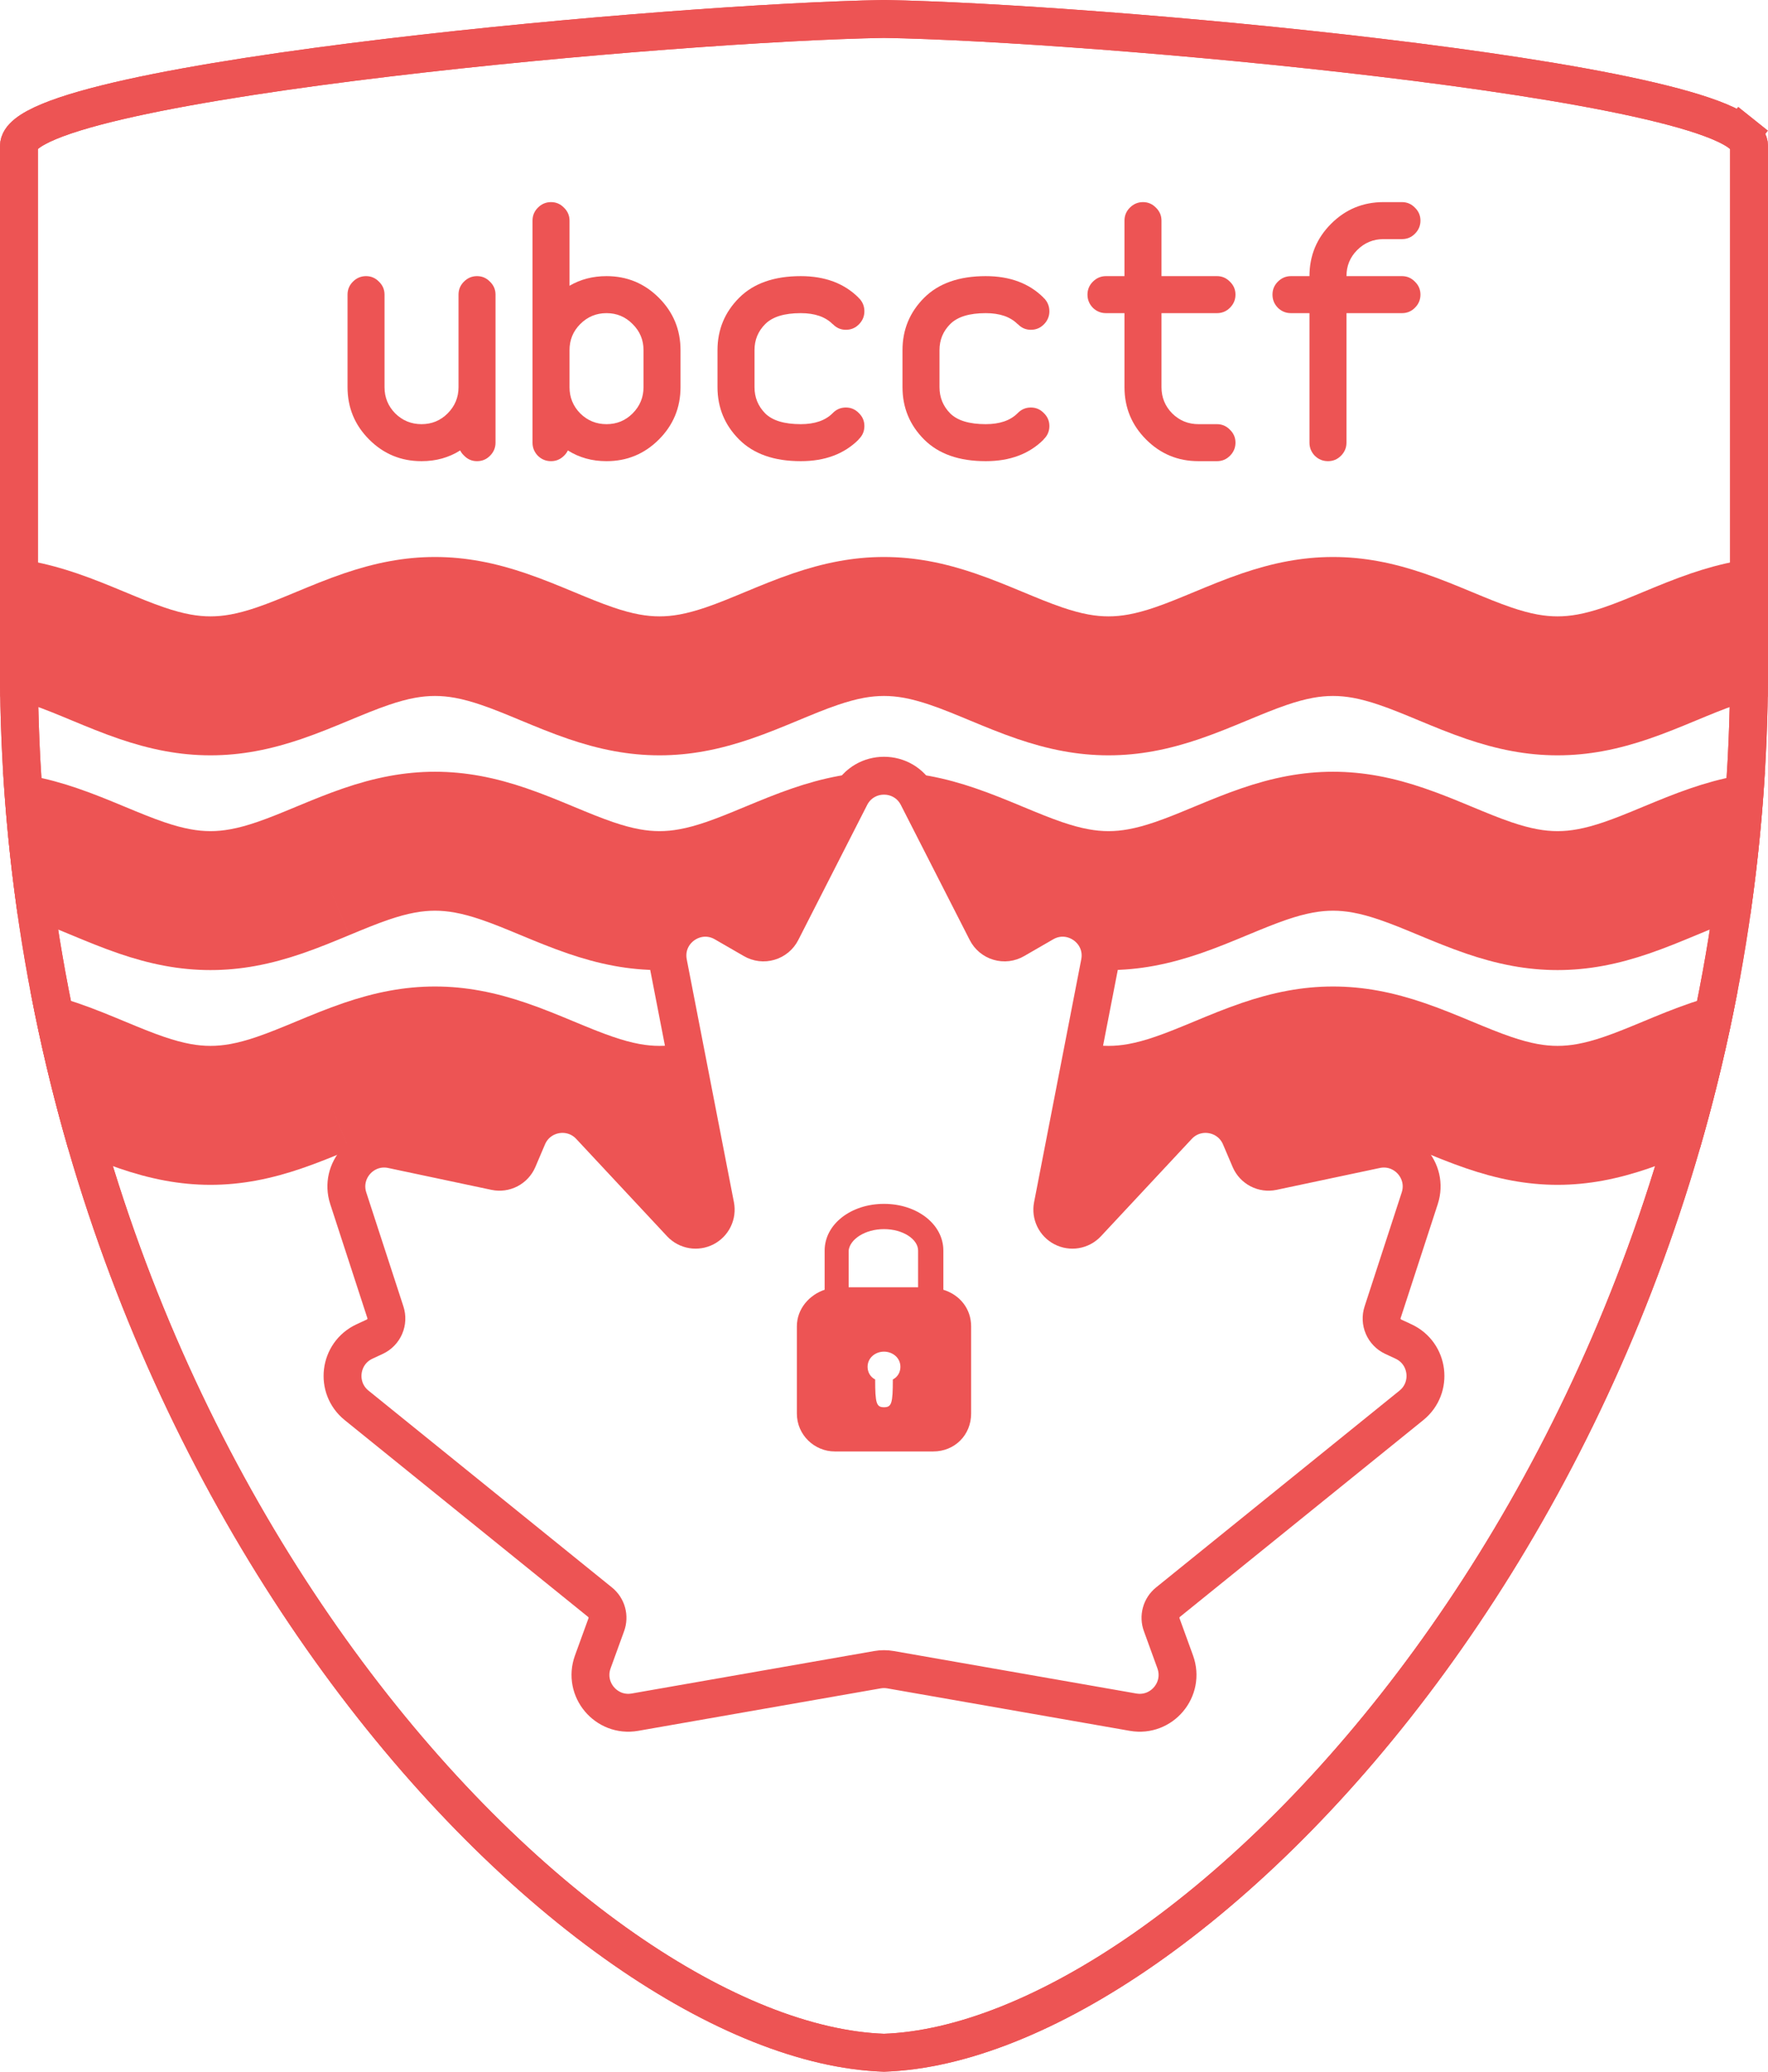 <!-- Originally designed by Kristen -->
<!-- https://www.figma.com/design/yiWLu3oMvW1kkYt0UnOkJE/Maple-Bacon-Logo?node-id=0-1&t=ZBMegTKp5LYJ5NY0-1 -->
<svg width="140" height="164" viewBox="0 0 140 164" fill="none" xmlns="http://www.w3.org/2000/svg">
	<path
		d="M2.122 10.579L2.122 10.579C2.528 10.255 3.126 9.934 3.889 9.617C5.417 8.983 7.615 8.365 10.3 7.77C15.668 6.581 22.985 5.487 30.78 4.556C45.398 2.81 61.712 1.638 70 1.5C78.288 1.638 94.602 2.81 109.22 4.556C117.014 5.487 124.332 6.581 129.7 7.77C132.385 8.365 134.583 8.983 136.111 9.617C136.874 9.934 137.472 10.255 137.878 10.579L138.814 9.407L137.878 10.579C138.291 10.909 138.5 11.236 138.5 11.559V52.917C138.5 84.615 127.408 112.012 113.211 131.485C106.113 141.221 98.239 148.977 90.587 154.3C83.23 159.417 76.069 162.29 70 162.499C63.931 162.29 56.77 159.417 49.413 154.3C41.761 148.977 33.886 141.221 26.788 131.485C12.592 112.012 1.5 84.615 1.5 52.917V11.559C1.5 11.236 1.709 10.909 2.122 10.579Z"
		stroke="#ED5454" stroke-width="3" stroke-miterlimit="10" />
	<path
		d="M2.122 10.579L2.122 10.579C2.528 10.255 3.126 9.934 3.889 9.617C5.417 8.983 7.615 8.365 10.3 7.77C15.668 6.581 22.985 5.487 30.78 4.556C45.398 2.81 61.712 1.638 70 1.5C78.288 1.638 94.602 2.81 109.22 4.556C117.014 5.487 124.332 6.581 129.7 7.77C132.385 8.365 134.583 8.983 136.111 9.617C136.874 9.934 137.472 10.255 137.878 10.579L138.814 9.407L137.878 10.579C138.291 10.909 138.5 11.236 138.5 11.559V52.917C138.5 84.615 127.408 112.012 113.211 131.485C106.113 141.221 98.239 148.977 90.587 154.3C83.23 159.417 76.069 162.29 70 162.499C63.931 162.29 56.77 159.417 49.413 154.3C41.761 148.977 33.886 141.221 26.788 131.485C12.592 112.012 1.5 84.615 1.5 52.917V11.559C1.5 11.236 1.709 10.909 2.122 10.579Z"
		stroke="#ED5454" stroke-width="3" stroke-miterlimit="10" />
	<path
		d="M70.517 132.177C70.175 132.117 69.825 132.117 69.483 132.177L50.278 135.539C48.005 135.937 46.153 133.729 46.94 131.56L48.008 128.619C48.123 128.309 48.138 127.969 48.05 127.65C47.963 127.33 47.777 127.046 47.519 126.837L28.238 111.252C26.513 109.857 26.846 107.137 28.856 106.199L29.686 105.813C30.036 105.647 30.314 105.36 30.467 105.005C30.62 104.65 30.638 104.251 30.518 103.884L27.577 94.857C26.862 92.661 28.792 90.514 31.051 90.993L39.226 92.724C39.586 92.799 39.96 92.748 40.285 92.579C40.611 92.409 40.867 92.133 41.012 91.796L41.774 90.008C42.624 88.011 45.247 87.55 46.727 89.136L53.928 96.851C54.165 97.1 54.476 97.266 54.815 97.324C55.154 97.381 55.503 97.328 55.809 97.171C56.114 97.014 56.361 96.763 56.512 96.454C56.662 96.145 56.709 95.796 56.644 95.459L52.908 76.23C52.417 73.705 55.124 71.774 57.352 73.059L59.652 74.386C59.84 74.496 60.049 74.566 60.265 74.593C60.481 74.619 60.7 74.6 60.909 74.538C61.117 74.477 61.311 74.373 61.478 74.233C61.645 74.094 61.781 73.921 61.879 73.727L67.328 63.045C68.441 60.862 71.559 60.862 72.672 63.045L78.121 73.727C78.219 73.921 78.355 74.094 78.522 74.233C78.689 74.373 78.883 74.477 79.091 74.538C79.3 74.6 79.519 74.619 79.735 74.593C79.951 74.566 80.16 74.496 80.348 74.386L82.648 73.059C84.876 71.774 87.583 73.705 87.092 76.23L83.356 95.459C83.291 95.796 83.338 96.145 83.488 96.454C83.639 96.763 83.886 97.014 84.192 97.171C84.497 97.328 84.846 97.381 85.185 97.324C85.524 97.266 85.835 97.1 86.072 96.851L93.273 89.136C94.753 87.55 97.376 88.011 98.226 90.008L98.988 91.796C99.133 92.133 99.389 92.409 99.715 92.579C100.04 92.748 100.414 92.799 100.774 92.724L108.949 90.993C111.208 90.514 113.138 92.661 112.423 94.857L109.482 103.884C109.362 104.251 109.38 104.65 109.533 105.005C109.686 105.36 109.964 105.647 110.314 105.813L111.144 106.199C113.154 107.137 113.487 109.857 111.762 111.252L92.481 126.837C92.223 127.046 92.037 127.33 91.95 127.65C91.862 127.969 91.876 128.309 91.992 128.619L93.06 131.56C93.847 133.729 91.995 135.937 89.722 135.539L70.517 132.177Z"
		stroke="#ED5454" stroke-width="3" />
	<path fill-rule="evenodd" clip-rule="evenodd"
		d="M111 91.287V83.459H85.688L83.356 95.459C83.291 95.796 83.338 96.145 83.488 96.454C83.623 96.731 83.836 96.962 84.099 97.12H85.737C85.859 97.046 85.972 96.956 86.072 96.851L93.273 89.136C94.753 87.55 97.376 88.011 98.226 90.008L98.988 91.796C99.133 92.133 99.389 92.409 99.715 92.579C100.04 92.748 100.414 92.799 100.774 92.724L108.949 90.993C109.697 90.835 110.408 90.964 111 91.287ZM31.051 90.993C30.303 90.835 29.592 90.964 29 91.287V83.459H54.312L56.644 95.459C56.709 95.796 56.662 96.145 56.512 96.454C56.377 96.731 56.164 96.962 55.901 97.12H54.263C54.141 97.046 54.028 96.956 53.928 96.851L46.727 89.136C45.247 87.55 42.624 88.011 41.774 90.008L41.012 91.796C40.867 92.133 40.611 92.409 40.285 92.579C39.96 92.748 39.586 92.799 39.226 92.724L31.051 90.993Z"
		fill="#ED5454" />
	<path fill-rule="evenodd" clip-rule="evenodd"
		d="M0.018 55.17C0.006 54.422 0 53.671 0 52.917V44.125C0.836 44.174 1.654 44.276 2.456 44.422C3.765 44.662 4.982 45.01 6.105 45.393L6.105 45.393C7.439 45.847 8.721 46.38 9.821 46.837L9.821 46.837L9.888 46.864C11.058 47.351 12.034 47.754 12.998 48.082L12.998 48.082C13.758 48.342 14.437 48.527 15.077 48.644C15.632 48.746 16.153 48.794 16.667 48.794C17.18 48.794 17.701 48.746 18.256 48.644C18.896 48.527 19.575 48.342 20.335 48.083C21.299 47.754 22.275 47.351 23.446 46.864L23.513 46.837C24.612 46.38 25.894 45.847 27.229 45.393L28.69 49.682L27.229 45.393C28.351 45.01 29.568 44.662 30.877 44.422L31.729 49.081L30.877 44.422C32.032 44.211 33.216 44.093 34.444 44.093C35.673 44.093 36.857 44.211 38.012 44.422C39.321 44.662 40.538 45.01 41.66 45.393L39.886 50.599L41.66 45.393C42.995 45.847 44.277 46.38 45.376 46.837L45.443 46.864C46.614 47.351 47.589 47.754 48.554 48.082L46.78 53.288L48.554 48.082C49.314 48.342 49.993 48.527 50.633 48.644C51.188 48.746 51.709 48.794 52.222 48.794C52.736 48.794 53.257 48.746 53.812 48.644C54.452 48.527 55.13 48.342 55.891 48.083C56.855 47.754 57.831 47.351 59.001 46.864L59.068 46.837L59.069 46.837C60.167 46.38 61.45 45.847 62.784 45.393C63.907 45.01 65.124 44.662 66.432 44.422C67.587 44.211 68.771 44.093 70 44.093C71.229 44.093 72.413 44.212 73.568 44.422C74.876 44.662 76.093 45.01 77.216 45.393L75.764 49.655L77.216 45.393C78.55 45.847 79.832 46.38 80.931 46.837L80.931 46.837L80.999 46.864C82.169 47.351 83.145 47.754 84.109 48.082L82.34 53.276L84.109 48.082C84.87 48.342 85.548 48.527 86.188 48.644C86.743 48.746 87.264 48.794 87.778 48.794C88.291 48.794 88.812 48.746 89.367 48.644C90.007 48.527 90.686 48.342 91.446 48.083C92.411 47.754 93.386 47.351 94.557 46.864L94.624 46.837C95.723 46.38 97.005 45.847 98.34 45.393L99.781 49.624L98.34 45.393C99.462 45.01 100.68 44.662 101.988 44.422L102.783 48.772L101.988 44.422C103.143 44.211 104.327 44.093 105.556 44.093C106.784 44.093 107.968 44.211 109.123 44.422C110.432 44.662 111.649 45.01 112.771 45.393L111.319 49.655L112.771 45.393C114.106 45.847 115.388 46.38 116.487 46.837L116.487 46.837L116.554 46.864C117.725 47.351 118.7 47.754 119.665 48.082C120.425 48.342 121.104 48.527 121.744 48.644C122.299 48.746 122.82 48.794 123.333 48.794C123.847 48.794 124.368 48.746 124.923 48.644C125.563 48.527 126.241 48.342 127.002 48.083C127.966 47.754 128.942 47.351 130.112 46.864L130.179 46.837C131.278 46.38 132.56 45.847 133.895 45.393L135.669 50.599L133.895 45.393C135.018 45.01 136.235 44.662 137.544 44.422C138.346 44.276 139.164 44.174 140 44.125V52.917C140 53.671 139.994 54.422 139.982 55.17C139.831 55.19 139.677 55.215 139.522 55.243C138.882 55.36 138.203 55.546 137.443 55.805C136.478 56.134 135.503 56.537 134.332 57.023L132.222 51.944L134.332 57.023L134.265 57.051L134.264 57.051C133.166 57.508 131.884 58.04 130.549 58.495C129.427 58.877 128.209 59.226 126.901 59.465C125.746 59.676 124.562 59.794 123.333 59.794C122.105 59.794 120.921 59.676 119.766 59.465C118.457 59.226 117.24 58.877 116.117 58.495C114.783 58.04 113.501 57.507 112.402 57.051L112.335 57.023C111.164 56.537 110.188 56.133 109.224 55.805C108.464 55.546 107.785 55.36 107.145 55.243C106.59 55.142 106.069 55.093 105.556 55.093C105.042 55.093 104.521 55.142 103.966 55.243C103.326 55.36 102.647 55.546 101.887 55.805C100.923 56.134 99.947 56.537 98.777 57.023L98.709 57.051C97.61 57.507 96.328 58.04 94.994 58.495C93.871 58.877 92.654 59.226 91.345 59.465C90.191 59.676 89.007 59.794 87.778 59.794C86.549 59.794 85.365 59.676 84.21 59.465C82.902 59.226 81.684 58.877 80.562 58.495C79.227 58.04 77.945 57.507 76.846 57.051L76.779 57.023C75.608 56.537 74.633 56.133 73.668 55.805C72.908 55.546 72.229 55.36 71.59 55.243C71.034 55.142 70.514 55.093 70 55.093C69.486 55.093 68.966 55.142 68.41 55.243C67.771 55.36 67.092 55.546 66.332 55.805C65.367 56.133 64.392 56.537 63.221 57.023L63.154 57.051C62.055 57.507 60.773 58.04 59.438 58.495C58.316 58.877 57.098 59.226 55.79 59.465C54.635 59.676 53.451 59.794 52.222 59.794C50.994 59.794 49.81 59.676 48.655 59.465C47.346 59.226 46.129 58.877 45.006 58.495C43.672 58.04 42.39 57.507 41.291 57.051L41.291 57.051L41.223 57.023C40.053 56.537 39.077 56.133 38.113 55.805C37.352 55.546 36.674 55.36 36.034 55.243C35.479 55.142 34.958 55.093 34.444 55.093C33.931 55.093 33.41 55.142 32.855 55.243C32.215 55.36 31.536 55.546 30.776 55.805C29.812 56.134 28.836 56.537 27.666 57.023L25.917 52.815L27.666 57.023L27.598 57.051L27.598 57.051C26.499 57.507 25.217 58.04 23.882 58.495C22.76 58.877 21.543 59.226 20.234 59.465L19.247 54.062L20.234 59.465C19.079 59.676 17.895 59.794 16.667 59.794C15.438 59.794 14.254 59.676 13.099 59.465C11.791 59.226 10.573 58.877 9.451 58.495C8.116 58.04 6.834 57.507 5.735 57.051L5.735 57.051L5.668 57.023C4.497 56.537 3.522 56.133 2.557 55.805C1.797 55.546 1.118 55.36 0.478 55.243L0.478 55.243C0.323 55.215 0.169 55.19 0.018 55.17Z"
		fill="#ED5454" />
	<path fill-rule="evenodd" clip-rule="evenodd"
		d="M1.402 72.452C0.868 68.757 0.478 64.984 0.247 61.141C0.997 61.194 1.733 61.29 2.456 61.422C3.765 61.662 4.982 62.01 6.105 62.393L6.105 62.393C7.439 62.847 8.721 63.38 9.82 63.837L9.821 63.837L9.821 63.837L9.888 63.864C11.058 64.351 12.034 64.754 12.998 65.082L12.998 65.082C13.758 65.341 14.437 65.527 15.077 65.644C15.632 65.746 16.153 65.794 16.667 65.794C17.18 65.794 17.701 65.746 18.256 65.644C18.896 65.527 19.575 65.341 20.335 65.082C21.299 64.754 22.275 64.351 23.446 63.864L23.513 63.837C24.612 63.38 25.894 62.847 27.229 62.393L28.69 66.683L27.229 62.393C28.351 62.01 29.568 61.662 30.877 61.422L31.729 66.082L30.877 61.422C32.032 61.211 33.216 61.093 34.444 61.093C35.673 61.093 36.857 61.211 38.012 61.422C39.321 61.662 40.538 62.01 41.66 62.393L39.886 67.599L41.66 62.393C42.995 62.847 44.277 63.38 45.376 63.837L45.376 63.837L45.443 63.864C46.614 64.351 47.589 64.754 48.554 65.082L46.78 70.288L48.554 65.082C49.314 65.341 49.993 65.527 50.633 65.644C51.188 65.746 51.709 65.794 52.222 65.794C52.736 65.794 53.257 65.746 53.812 65.644C54.452 65.527 55.13 65.341 55.891 65.082C56.855 64.754 57.831 64.351 59.001 63.864L59.068 63.837L59.069 63.837L59.069 63.837C60.168 63.38 61.45 62.847 62.784 62.393C63.907 62.01 65.124 61.662 66.432 61.422C67.587 61.211 68.771 61.093 70 61.093C71.229 61.093 72.413 61.212 73.568 61.422C74.876 61.662 76.093 62.01 77.216 62.393L75.764 66.655L77.216 62.393C78.55 62.847 79.832 63.38 80.931 63.836L80.931 63.837L80.931 63.837L80.999 63.864C82.169 64.351 83.145 64.754 84.109 65.082L82.34 70.276L84.109 65.082C84.87 65.341 85.548 65.527 86.188 65.644C86.743 65.746 87.264 65.794 87.778 65.794C88.291 65.794 88.812 65.746 89.367 65.644C90.007 65.527 90.686 65.341 91.446 65.082C92.411 64.754 93.386 64.351 94.557 63.864L94.624 63.837C95.723 63.38 97.005 62.847 98.34 62.393L99.781 66.624L98.34 62.393C99.462 62.01 100.68 61.662 101.988 61.422L102.783 65.772L101.988 61.422C103.143 61.211 104.327 61.093 105.556 61.093C106.784 61.093 107.968 61.211 109.123 61.422C110.432 61.662 111.649 62.01 112.771 62.393L111.319 66.655L112.771 62.393C114.106 62.847 115.388 63.38 116.487 63.837L116.487 63.837L116.554 63.864C117.725 64.351 118.7 64.754 119.665 65.082C120.425 65.341 121.104 65.527 121.744 65.644C122.299 65.746 122.82 65.794 123.333 65.794C123.847 65.794 124.368 65.746 124.923 65.644C125.563 65.527 126.241 65.341 127.002 65.082C127.966 64.754 128.942 64.351 130.112 63.864L130.179 63.837C131.278 63.38 132.56 62.847 133.895 62.393L135.669 67.599L133.895 62.393C135.018 62.01 136.235 61.662 137.544 61.422C138.267 61.29 139.003 61.194 139.753 61.141C139.522 64.984 139.132 68.757 138.598 72.452C138.232 72.549 137.849 72.667 137.443 72.805C136.478 73.134 135.503 73.537 134.332 74.023L132.222 68.944L134.332 74.023L134.265 74.051L134.264 74.051L134.264 74.051C133.165 74.508 131.883 75.04 130.549 75.495C129.427 75.877 128.209 76.226 126.901 76.465C125.746 76.676 124.562 76.794 123.333 76.794C122.105 76.794 120.921 76.676 119.766 76.465C118.457 76.226 117.24 75.877 116.117 75.495C114.783 75.04 113.501 74.507 112.402 74.051L112.335 74.023C111.164 73.537 110.188 73.133 109.224 72.805C108.464 72.546 107.785 72.36 107.145 72.243C106.59 72.142 106.069 72.093 105.556 72.093C105.042 72.093 104.521 72.142 103.966 72.243C103.326 72.36 102.647 72.546 101.887 72.805C100.923 73.134 99.947 73.537 98.777 74.023L98.709 74.051C97.61 74.507 96.328 75.04 94.994 75.495C93.871 75.877 92.654 76.226 91.345 76.465C90.191 76.676 89.007 76.794 87.778 76.794C87.512 76.794 87.248 76.789 86.986 76.778L87.092 76.23C87.583 73.705 84.876 71.774 82.648 73.059L80.348 74.386C80.16 74.496 79.951 74.566 79.735 74.593C79.519 74.619 79.3 74.6 79.091 74.538C78.883 74.477 78.689 74.373 78.522 74.233C78.355 74.094 78.219 73.921 78.121 73.727L72.672 63.045C71.559 60.862 68.441 60.862 67.328 63.045L61.879 73.727C61.781 73.921 61.645 74.094 61.478 74.233C61.311 74.373 61.117 74.477 60.909 74.538C60.7 74.6 60.481 74.619 60.265 74.593C60.049 74.566 59.84 74.496 59.652 74.386L57.352 73.059C55.124 71.774 52.417 73.705 52.908 76.23L53.014 76.778C52.752 76.789 52.488 76.794 52.222 76.794C50.994 76.794 49.81 76.676 48.655 76.465C47.346 76.226 46.129 75.877 45.006 75.495C43.672 75.04 42.39 74.507 41.291 74.051L41.291 74.051L41.223 74.023C40.053 73.537 39.077 73.133 38.113 72.805C37.352 72.546 36.674 72.36 36.034 72.243C35.479 72.142 34.958 72.093 34.444 72.093C33.931 72.093 33.41 72.142 32.855 72.243C32.215 72.36 31.536 72.546 30.776 72.805C29.812 73.134 28.836 73.537 27.666 74.023L25.917 69.815L27.665 74.023L27.598 74.051C26.499 74.507 25.217 75.04 23.882 75.495C22.76 75.877 21.543 76.226 20.234 76.465L19.247 71.062L20.234 76.465C19.079 76.676 17.895 76.794 16.667 76.794C15.438 76.794 14.254 76.676 13.099 76.465C11.791 76.226 10.573 75.877 9.451 75.495C8.116 75.04 6.834 74.507 5.735 74.051L5.735 74.051L5.668 74.023C4.497 73.537 3.522 73.133 2.557 72.805C2.151 72.667 1.768 72.549 1.402 72.452Z"
		fill="#ED5454" />
	<path fill-rule="evenodd" clip-rule="evenodd"
		d="M5.389 90.907C4.218 86.864 3.213 82.695 2.399 78.412C2.418 78.415 2.437 78.419 2.456 78.422C3.765 78.662 4.982 79.01 6.105 79.393L6.105 79.393C7.439 79.847 8.721 80.38 9.82 80.837L9.821 80.837L9.821 80.837L9.888 80.865C11.058 81.351 12.034 81.754 12.998 82.082L12.998 82.082C13.758 82.341 14.437 82.527 15.077 82.644C15.632 82.746 16.153 82.794 16.667 82.794C17.18 82.794 17.701 82.746 18.256 82.644C18.896 82.527 19.575 82.341 20.335 82.082C21.299 81.754 22.275 81.351 23.446 80.865L23.513 80.837C24.612 80.38 25.894 79.847 27.229 79.393L28.69 83.683L27.229 79.393C28.351 79.01 29.568 78.662 30.877 78.422L31.729 83.082L30.877 78.422C32.032 78.211 33.216 78.093 34.444 78.093C35.673 78.093 36.857 78.211 38.012 78.422C39.321 78.662 40.538 79.01 41.66 79.393L39.886 84.599L41.66 79.393C42.995 79.847 44.277 80.38 45.376 80.837L45.376 80.837L45.443 80.865C46.614 81.351 47.589 81.754 48.554 82.082L46.78 87.288L48.554 82.082C49.314 82.341 49.993 82.527 50.633 82.644C51.188 82.746 51.709 82.794 52.222 82.794C52.736 82.794 53.257 82.746 53.812 82.644C53.92 82.624 54.03 82.603 54.141 82.579L56.239 93.378C56.091 93.408 55.941 93.437 55.79 93.465C54.635 93.676 53.451 93.794 52.222 93.794C51.824 93.794 51.431 93.782 51.041 93.758L46.727 89.136C45.247 87.55 42.624 88.011 41.774 90.008L41.324 91.065L41.291 91.051L41.291 91.051L41.223 91.023C40.053 90.537 39.077 90.133 38.113 89.805C37.352 89.546 36.674 89.36 36.034 89.243C35.479 89.142 34.958 89.093 34.444 89.093C33.931 89.093 33.41 89.142 32.855 89.243C32.215 89.36 31.536 89.546 30.776 89.805C29.812 90.134 28.836 90.537 27.666 91.023L25.917 86.815L27.665 91.023L27.598 91.051C26.499 91.507 25.217 92.04 23.882 92.495C22.76 92.877 21.543 93.226 20.234 93.465L19.247 88.062L20.234 93.465C19.079 93.676 17.895 93.794 16.667 93.794C15.438 93.794 14.254 93.676 13.099 93.465C11.791 93.226 10.573 92.877 9.451 92.495C8.116 92.04 6.834 91.507 5.735 91.051L5.735 91.051L5.668 91.023C5.574 90.984 5.481 90.945 5.389 90.907ZM137.601 78.412C136.787 82.695 135.782 86.864 134.611 90.907C134.519 90.945 134.426 90.984 134.332 91.023L132.222 85.944L134.332 91.023L134.265 91.051L134.264 91.051L134.264 91.051C133.165 91.508 131.883 92.04 130.549 92.495C129.427 92.877 128.209 93.226 126.901 93.465C125.746 93.676 124.562 93.794 123.333 93.794C122.105 93.794 120.921 93.676 119.766 93.465C118.457 93.226 117.24 92.877 116.117 92.495C114.783 92.04 113.501 91.507 112.402 91.051L112.335 91.023C111.164 90.537 110.188 90.133 109.224 89.805C108.464 89.546 107.785 89.36 107.145 89.243C106.59 89.142 106.069 89.093 105.556 89.093C105.042 89.093 104.521 89.142 103.966 89.243C103.326 89.36 102.647 89.546 101.887 89.805C100.923 90.134 99.947 90.537 98.777 91.023L98.709 91.051L98.676 91.065L98.226 90.008C97.376 88.011 94.753 87.55 93.273 89.136L88.959 93.758C88.57 93.782 88.176 93.794 87.778 93.794C86.549 93.794 85.365 93.676 84.21 93.465C84.059 93.437 83.909 93.408 83.761 93.378L85.859 82.579C85.97 82.603 86.08 82.624 86.188 82.644C86.743 82.746 87.264 82.794 87.778 82.794C88.291 82.794 88.812 82.746 89.367 82.644C90.007 82.527 90.686 82.341 91.446 82.082C92.411 81.754 93.386 81.351 94.557 80.865L94.624 80.837C95.723 80.38 97.005 79.847 98.34 79.393L99.781 83.624L98.34 79.393C99.462 79.01 100.68 78.662 101.988 78.422L102.783 82.772L101.988 78.422C103.143 78.211 104.327 78.093 105.556 78.093C106.784 78.093 107.968 78.211 109.123 78.422C110.432 78.662 111.649 79.01 112.771 79.393L111.319 83.655L112.771 79.393C114.106 79.847 115.388 80.38 116.487 80.837L116.487 80.837L116.554 80.865C117.725 81.351 118.7 81.754 119.665 82.082C120.425 82.341 121.104 82.527 121.744 82.644C122.299 82.746 122.82 82.794 123.333 82.794C123.847 82.794 124.368 82.746 124.923 82.644C125.563 82.527 126.241 82.341 127.002 82.082C127.966 81.754 128.942 81.351 130.112 80.865L130.179 80.837C131.278 80.38 132.56 79.847 133.895 79.393L135.669 84.599L133.895 79.393C135.018 79.01 136.235 78.662 137.544 78.422C137.563 78.419 137.582 78.415 137.601 78.412Z"
		fill="#ED5454" />
	<path
		d="M74.7 102.1V99C74.7 96.9 72.6 95.3 70 95.3C67.4 95.3 65.3 96.9 65.3 99V102.1C64.1 102.5 63.1 103.6 63.1 105V111.9C63.1 113.6 64.5 114.9 66.1 114.9H73.9C75.6 114.9 76.9 113.6 76.9 111.9V105C76.9 103.6 76 102.5 74.7 102.1ZM70 97.3C71.5 97.3 72.7 98.1 72.7 99V101.9H67.2V99C67.3 98.1 68.5 97.3 70 97.3ZM70.7 109.2C70.7 111.1 70.6 111.4 70 111.4C69.4 111.4 69.3 111.1 69.3 109.2C68.9 109 68.7 108.6 68.7 108.2C68.7 107.5 69.3 107 70 107C70.7 107 71.3 107.5 71.3 108.2C71.3 108.6 71.1 109 70.7 109.2Z"
		fill="#ED5454" />
	<path
		d="M36.309 23.324C36.309 22.924 36.45 22.582 36.733 22.299C37.026 22.006 37.373 21.859 37.773 21.859C38.174 21.859 38.516 22.006 38.799 22.299C39.092 22.582 39.238 22.924 39.238 23.324V35.043C39.238 35.443 39.092 35.79 38.799 36.083C38.516 36.366 38.174 36.508 37.773 36.508C37.373 36.508 37.031 36.361 36.748 36.068C36.611 35.941 36.509 35.805 36.44 35.658C35.542 36.225 34.522 36.508 33.379 36.508C31.758 36.508 30.376 35.937 29.233 34.794C28.091 33.651 27.52 32.27 27.52 30.648V23.324C27.52 22.924 27.661 22.582 27.944 22.299C28.237 22.006 28.584 21.859 28.984 21.859C29.385 21.859 29.727 22.006 30.01 22.299C30.303 22.582 30.449 22.924 30.449 23.324V30.648C30.449 31.459 30.732 32.152 31.299 32.728C31.875 33.295 32.568 33.578 33.379 33.578C34.19 33.578 34.878 33.295 35.444 32.728C36.02 32.152 36.309 31.459 36.309 30.648V23.324Z"
		fill="#ED5454" />
	<path
		d="M45.098 27.719V30.648C45.098 31.459 45.381 32.152 45.947 32.728C46.523 33.295 47.217 33.578 48.027 33.578C48.838 33.578 49.526 33.295 50.093 32.728C50.669 32.152 50.957 31.459 50.957 30.648V27.719C50.957 26.908 50.669 26.22 50.093 25.653C49.526 25.077 48.838 24.789 48.027 24.789C47.217 24.789 46.523 25.077 45.947 25.653C45.381 26.22 45.098 26.908 45.098 27.719ZM42.168 17.465C42.168 17.064 42.31 16.723 42.593 16.439C42.886 16.146 43.232 16 43.633 16C44.033 16 44.375 16.146 44.658 16.439C44.951 16.723 45.098 17.064 45.098 17.465V22.621C45.967 22.113 46.943 21.859 48.027 21.859C49.648 21.859 51.03 22.431 52.173 23.573C53.315 24.716 53.887 26.098 53.887 27.719V30.648C53.887 32.27 53.315 33.651 52.173 34.794C51.03 35.937 49.648 36.508 48.027 36.508C46.885 36.508 45.864 36.225 44.966 35.658C44.898 35.805 44.8 35.941 44.673 36.068C44.38 36.361 44.033 36.508 43.633 36.508C43.232 36.508 42.886 36.366 42.593 36.083C42.31 35.79 42.168 35.443 42.168 35.043V17.465Z"
		fill="#ED5454" />
	<path
		d="M59.746 30.648C59.746 31.459 60.029 32.152 60.596 32.728C61.172 33.295 62.109 33.578 63.408 33.578C64.512 33.578 65.352 33.29 65.928 32.714C65.938 32.704 65.947 32.694 65.957 32.685C66.24 32.401 66.582 32.26 66.982 32.26C67.383 32.26 67.725 32.406 68.008 32.699C68.301 32.982 68.447 33.324 68.447 33.725C68.447 34.125 68.306 34.467 68.022 34.75C68.003 34.77 67.988 34.779 67.978 34.779L67.993 34.794C66.851 35.937 65.322 36.508 63.408 36.508C61.299 36.508 59.673 35.937 58.53 34.794C57.388 33.651 56.816 32.27 56.816 30.648V27.719C56.816 26.098 57.388 24.716 58.53 23.573C59.673 22.431 61.299 21.859 63.408 21.859C65.322 21.859 66.851 22.431 67.993 23.573L67.978 23.588C67.988 23.588 68.003 23.593 68.022 23.602C68.306 23.895 68.447 24.242 68.447 24.643C68.447 25.043 68.301 25.39 68.008 25.683C67.725 25.966 67.383 26.107 66.982 26.107C66.582 26.107 66.24 25.961 65.957 25.668C65.947 25.668 65.938 25.663 65.928 25.653C65.352 25.077 64.512 24.789 63.408 24.789C62.109 24.789 61.172 25.077 60.596 25.653C60.029 26.22 59.746 26.908 59.746 27.719V30.648Z"
		fill="#ED5454" />
	<path
		d="M74.394 30.648C74.394 31.459 74.678 32.152 75.244 32.728C75.82 33.295 76.758 33.578 78.057 33.578C79.16 33.578 80 33.29 80.576 32.714C80.586 32.704 80.596 32.694 80.606 32.685C80.889 32.401 81.231 32.26 81.631 32.26C82.031 32.26 82.373 32.406 82.656 32.699C82.949 32.982 83.096 33.324 83.096 33.725C83.096 34.125 82.954 34.467 82.671 34.75C82.651 34.77 82.637 34.779 82.627 34.779L82.642 34.794C81.499 35.937 79.971 36.508 78.057 36.508C75.947 36.508 74.321 35.937 73.179 34.794C72.036 33.651 71.465 32.27 71.465 30.648V27.719C71.465 26.098 72.036 24.716 73.179 23.573C74.321 22.431 75.947 21.859 78.057 21.859C79.971 21.859 81.499 22.431 82.642 23.573L82.627 23.588C82.637 23.588 82.651 23.593 82.671 23.602C82.954 23.895 83.096 24.242 83.096 24.643C83.096 25.043 82.949 25.39 82.656 25.683C82.373 25.966 82.031 26.107 81.631 26.107C81.231 26.107 80.889 25.961 80.606 25.668C80.596 25.668 80.586 25.663 80.576 25.653C80 25.077 79.16 24.789 78.057 24.789C76.758 24.789 75.82 25.077 75.244 25.653C74.678 26.22 74.394 26.908 74.394 27.719V30.648Z"
		fill="#ED5454" />
	<path
		d="M94.902 33.578H96.367C96.768 33.578 97.109 33.725 97.393 34.018C97.686 34.301 97.832 34.643 97.832 35.043C97.832 35.443 97.686 35.79 97.393 36.083C97.109 36.366 96.768 36.508 96.367 36.508H94.902C93.281 36.508 91.899 35.937 90.757 34.794C89.614 33.651 89.043 32.27 89.043 30.648V24.789H87.578C87.178 24.789 86.831 24.648 86.538 24.364C86.255 24.071 86.113 23.725 86.113 23.324C86.113 22.924 86.255 22.582 86.538 22.299C86.831 22.006 87.178 21.859 87.578 21.859H89.043V17.465C89.043 17.064 89.185 16.723 89.468 16.439C89.761 16.146 90.107 16 90.508 16C90.908 16 91.25 16.146 91.533 16.439C91.826 16.723 91.973 17.064 91.973 17.465V21.859H96.367C96.768 21.859 97.109 22.006 97.393 22.299C97.686 22.582 97.832 22.924 97.832 23.324C97.832 23.725 97.686 24.071 97.393 24.364C97.109 24.648 96.768 24.789 96.367 24.789H91.973V30.648C91.973 31.459 92.256 32.152 92.822 32.728C93.398 33.295 94.092 33.578 94.902 33.578Z"
		fill="#ED5454" />
	<path
		d="M109.551 16H111.016C111.416 16 111.758 16.146 112.041 16.439C112.334 16.723 112.48 17.064 112.48 17.465C112.48 17.865 112.334 18.212 112.041 18.505C111.758 18.788 111.416 18.93 111.016 18.93H109.551C108.74 18.93 108.047 19.218 107.471 19.794C106.904 20.36 106.621 21.049 106.621 21.859H111.016C111.416 21.859 111.758 22.006 112.041 22.299C112.334 22.582 112.48 22.924 112.48 23.324C112.48 23.725 112.334 24.071 112.041 24.364C111.758 24.648 111.416 24.789 111.016 24.789H106.621V35.043C106.621 35.443 106.475 35.79 106.182 36.083C105.898 36.366 105.557 36.508 105.156 36.508C104.756 36.508 104.409 36.366 104.116 36.083C103.833 35.79 103.691 35.443 103.691 35.043V24.789H102.227C101.826 24.789 101.479 24.648 101.187 24.364C100.903 24.071 100.762 23.725 100.762 23.324C100.762 22.924 100.903 22.582 101.187 22.299C101.479 22.006 101.826 21.859 102.227 21.859H103.691C103.691 20.238 104.263 18.856 105.405 17.714C106.548 16.571 107.93 16 109.551 16Z"
		fill="#ED5454" />
</svg>